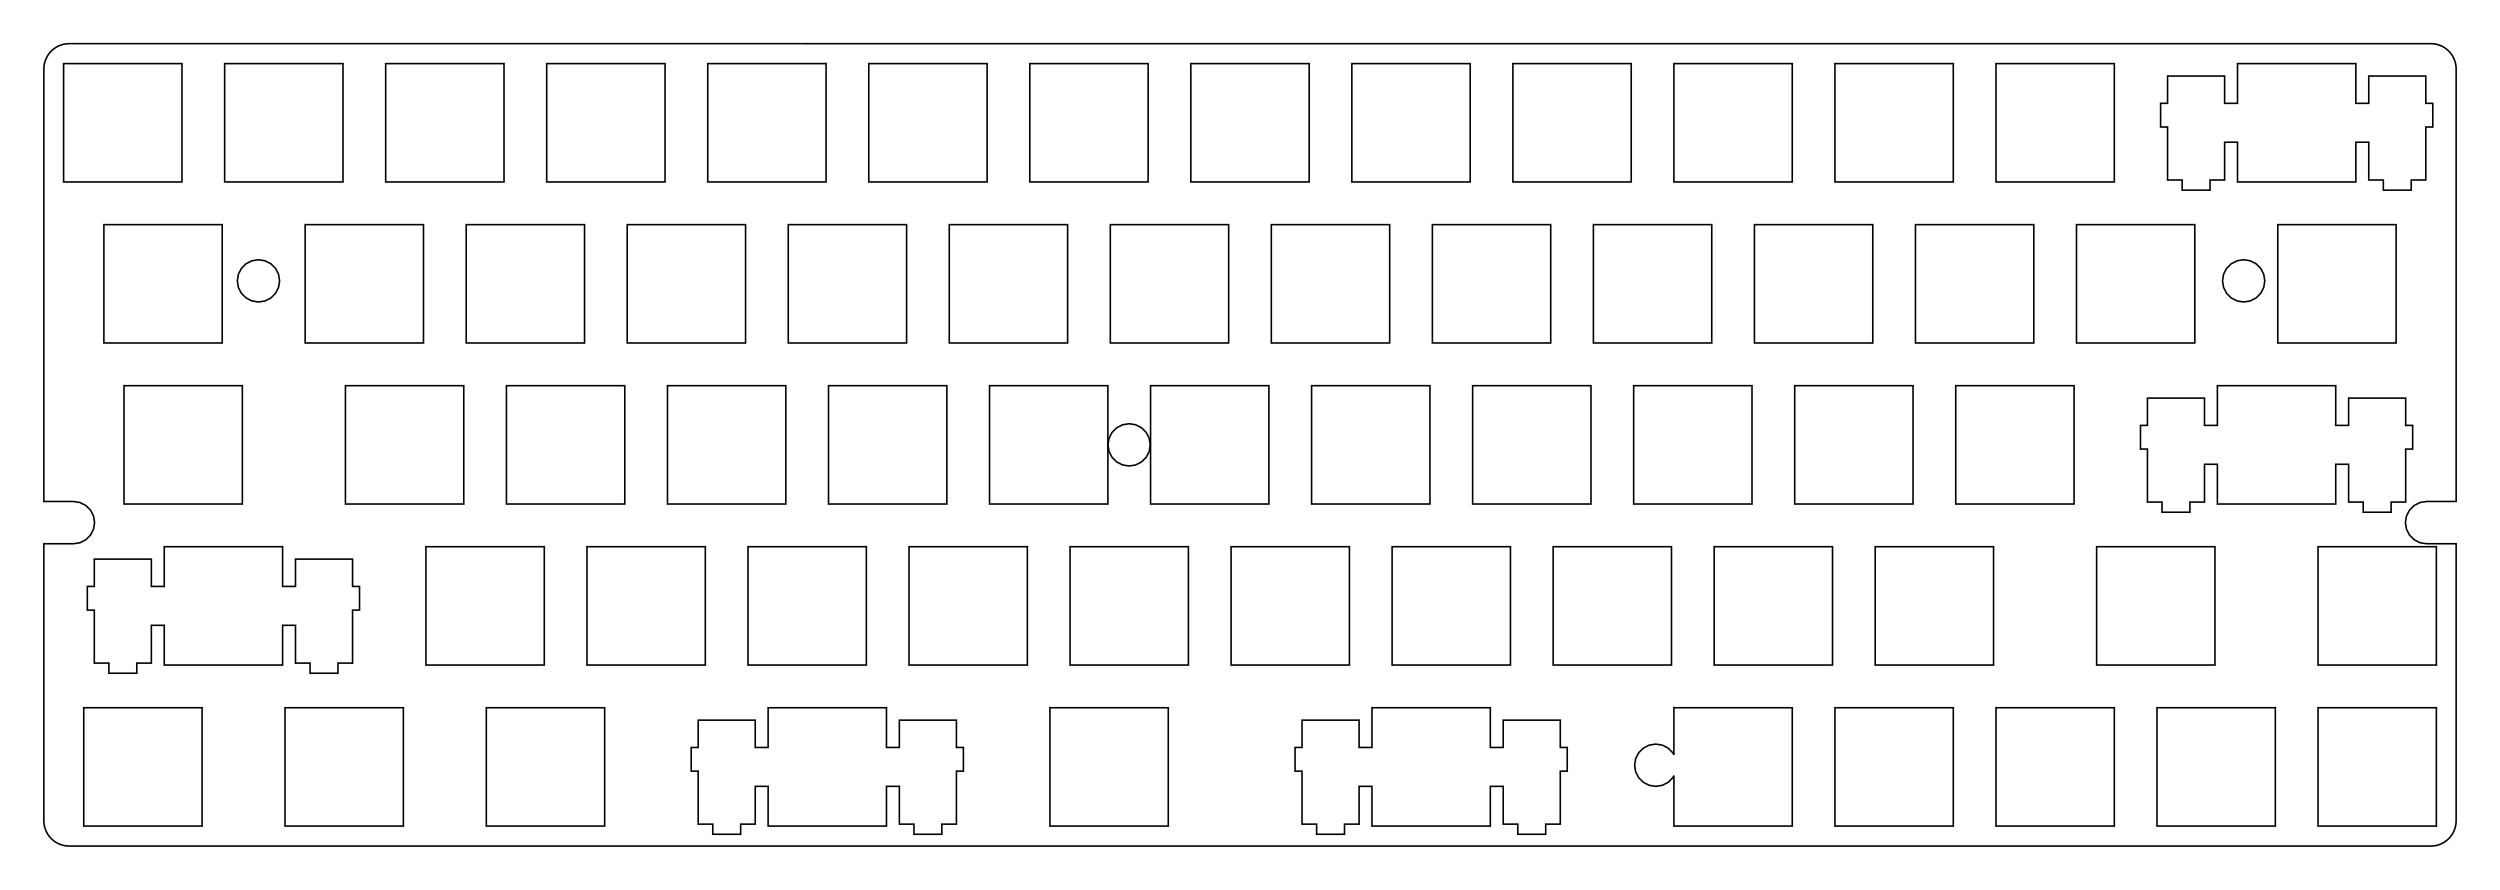 <?xml version="1.0"?>
<!-- Generated by SVGo -->
<svg width="295.752mm" height="105.252mm"
     viewBox="0.000 0.000 295.752 105.252"
     xmlns="http://www.w3.org/2000/svg" 
     xmlns:xlink="http://www.w3.org/1999/xlink">
<polygon points="287.564,5.163 287.799,5.172 288.034,5.199 288.264,5.245 288.491,5.309 288.712,5.391 288.925,5.489 289.131,5.605 289.327,5.735 289.512,5.881 289.685,6.041 289.845,6.214 289.991,6.399 290.121,6.595 290.237,6.801 290.335,7.014 290.417,7.235 290.481,7.462 290.527,7.693 290.554,7.927 290.564,8.163 290.564,59.326 287.063,59.326 286.290,59.448 285.594,59.803 285.041,60.356 284.686,61.053 284.564,61.825 284.686,62.599 285.041,63.295 285.594,63.849 286.290,64.204 287.063,64.326 290.564,64.326 290.564,97.090 290.554,97.325 290.527,97.558 290.481,97.790 290.417,98.016 290.335,98.237 290.237,98.451 290.121,98.656 289.991,98.852 289.845,99.037 289.685,99.210 289.512,99.370 289.327,99.516 289.131,99.647 288.925,99.763 288.712,99.861 288.491,99.942 288.264,100.007 288.034,100.052 287.799,100.079 287.564,100.090 8.189,100.090 7.953,100.079 7.719,100.052 7.488,100.007 7.261,99.942 7.040,99.861 6.827,99.763 6.621,99.647 6.425,99.516 6.240,99.370 6.067,99.210 5.907,99.037 5.761,98.852 5.631,98.656 5.515,98.451 5.417,98.237 5.335,98.016 5.271,97.790 5.225,97.558 5.198,97.325 5.188,97.088 5.188,64.326 8.689,64.326 9.462,64.204 10.158,63.849 10.711,63.295 11.066,62.599 11.189,61.826 11.066,61.053 10.711,60.356 10.158,59.803 9.462,59.448 8.690,59.326 5.188,59.326 5.189,8.163 5.198,7.927 5.225,7.693 5.271,7.462 5.335,7.235 5.417,7.014 5.515,6.801 5.631,6.595 5.761,6.399 5.907,6.214 6.067,6.041 6.240,5.881 6.425,5.735 6.621,5.605 6.827,5.489 7.040,5.391 7.261,5.309 7.488,5.245 7.719,5.199 7.953,5.172 8.189,5.162" style="fill:none;stroke-width:0.05mm;stroke:black"/>
<polygon points="90.870,83.725 90.870,88.425 89.345,88.425 89.345,85.195 82.595,85.195 82.595,88.425 81.770,88.425 81.770,91.225 82.595,91.225 82.595,97.495 84.320,97.495 84.320,98.695 87.620,98.695 87.620,97.495 89.345,97.495 89.345,93.025 90.870,93.025 90.870,97.725 104.870,97.725 104.870,93.025 106.395,93.025 106.395,97.495 108.120,97.495 108.120,98.695 111.419,98.695 111.419,97.495 113.145,97.495 113.145,91.225 113.970,91.225 113.970,88.425 113.145,88.425 113.145,85.195 106.395,85.195 106.395,88.425 104.870,88.425 104.870,83.725" style="fill:none;stroke-width:0.05mm;stroke:black"/>
<polygon points="162.306,83.725 162.306,88.425 160.781,88.425 160.781,85.195 154.031,85.195 154.031,88.425 153.207,88.425 153.207,91.225 154.031,91.225 154.031,97.495 155.757,97.495 155.757,98.695 159.056,98.695 159.056,97.495 160.781,97.495 160.781,93.025 162.306,93.025 162.306,97.725 176.306,97.725 176.306,93.025 177.832,93.025 177.832,97.495 179.556,97.495 179.556,98.695 182.857,98.695 182.857,97.495 184.582,97.495 184.582,91.225 185.406,91.225 185.406,88.425 184.582,88.425 184.582,85.195 177.832,85.195 177.832,88.425 176.306,88.425 176.306,83.725" style="fill:none;stroke-width:0.05mm;stroke:black"/>
<polygon points="9.907,83.725 9.907,97.725 23.907,97.725 23.907,83.725" style="fill:none;stroke-width:0.05mm;stroke:black"/>
<polygon points="33.719,83.725 33.719,97.725 47.719,97.725 47.719,83.725" style="fill:none;stroke-width:0.05mm;stroke:black"/>
<polygon points="57.532,83.725 57.532,97.725 71.532,97.725 71.532,83.725" style="fill:none;stroke-width:0.05mm;stroke:black"/>
<polygon points="124.207,83.725 124.207,97.725 138.207,97.725 138.207,83.725" style="fill:none;stroke-width:0.05mm;stroke:black"/>
<polygon points="198.025,83.725 198.025,89.305 197.899,89.056 197.346,88.504 196.649,88.148 195.876,88.026 195.103,88.148 194.406,88.504 193.853,89.056 193.499,89.754 193.376,90.526 193.499,91.299 193.853,91.995 194.406,92.549 195.103,92.903 195.876,93.026 196.649,92.903 197.346,92.549 197.899,91.995 198.025,91.746 198.025,97.725 212.025,97.725 212.025,83.725" style="fill:none;stroke-width:0.05mm;stroke:black"/>
<polygon points="217.076,83.725 217.076,97.725 231.076,97.725 231.076,83.725" style="fill:none;stroke-width:0.05mm;stroke:black"/>
<polygon points="236.126,83.725 236.126,97.725 250.126,97.725 250.126,83.725" style="fill:none;stroke-width:0.05mm;stroke:black"/>
<polygon points="255.175,83.725 255.175,97.725 269.175,97.725 269.175,83.725" style="fill:none;stroke-width:0.05mm;stroke:black"/>
<polygon points="274.225,83.725 274.225,97.725 288.225,97.725 288.225,83.725" style="fill:none;stroke-width:0.05mm;stroke:black"/>
<polygon points="19.431,64.675 19.431,69.376 17.907,69.376 17.907,66.145 11.157,66.145 11.157,69.376 10.332,69.376 10.332,72.175 11.157,72.175 11.157,78.445 12.882,78.445 12.882,79.645 16.181,79.645 16.181,78.445 17.907,78.445 17.907,73.975 19.431,73.975 19.431,78.675 33.431,78.675 33.431,73.975 34.957,73.975 34.957,78.445 36.681,78.445 36.681,79.645 39.981,79.645 39.981,78.445 41.707,78.445 41.707,72.175 42.532,72.175 42.532,69.376 41.707,69.376 41.707,66.145 34.957,66.145 34.957,69.376 33.431,69.376 33.431,64.675" style="fill:none;stroke-width:0.05mm;stroke:black"/>
<polygon points="50.389,64.675 50.389,78.675 64.389,78.675 64.389,64.675" style="fill:none;stroke-width:0.05mm;stroke:black"/>
<polygon points="69.439,64.675 69.439,78.675 83.439,78.675 83.439,64.675" style="fill:none;stroke-width:0.05mm;stroke:black"/>
<polygon points="88.489,64.675 88.489,78.675 102.489,78.675 102.489,64.675" style="fill:none;stroke-width:0.05mm;stroke:black"/>
<polygon points="107.538,64.675 107.538,78.675 121.538,78.675 121.538,64.675" style="fill:none;stroke-width:0.05mm;stroke:black"/>
<polygon points="126.589,64.675 126.589,78.675 140.589,78.675 140.589,64.675" style="fill:none;stroke-width:0.05mm;stroke:black"/>
<polygon points="145.638,64.675 145.638,78.675 159.638,78.675 159.638,64.675" style="fill:none;stroke-width:0.05mm;stroke:black"/>
<polygon points="164.689,64.675 164.689,78.675 178.689,78.675 178.689,64.675" style="fill:none;stroke-width:0.05mm;stroke:black"/>
<polygon points="183.739,64.675 183.739,78.675 197.739,78.675 197.739,64.675" style="fill:none;stroke-width:0.05mm;stroke:black"/>
<polygon points="202.788,64.675 202.788,78.675 216.788,78.675 216.788,64.675" style="fill:none;stroke-width:0.05mm;stroke:black"/>
<polygon points="221.839,64.675 221.839,78.675 235.839,78.675 235.839,64.675" style="fill:none;stroke-width:0.05mm;stroke:black"/>
<polygon points="248.031,64.675 248.031,78.675 262.031,78.675 262.031,64.675" style="fill:none;stroke-width:0.05mm;stroke:black"/>
<polygon points="274.225,64.675 274.225,78.675 288.225,78.675 288.225,64.675" style="fill:none;stroke-width:0.05mm;stroke:black"/>
<polygon points="262.318,45.626 262.318,50.325 260.794,50.325 260.794,47.096 254.044,47.096 254.044,50.325 253.220,50.325 253.220,53.126 254.044,53.126 254.044,59.395 255.769,59.395 255.769,60.596 259.068,60.596 259.068,59.395 260.794,59.395 260.794,54.925 262.318,54.925 262.318,59.626 276.319,59.626 276.319,54.925 277.844,54.925 277.844,59.395 279.569,59.395 279.569,60.596 282.869,60.596 282.869,59.395 284.594,59.395 284.594,53.126 285.419,53.126 285.419,50.325 284.594,50.325 284.594,47.096 277.844,47.096 277.844,50.325 276.319,50.325 276.319,45.626" style="fill:none;stroke-width:0.05mm;stroke:black"/>
<polygon points="14.670,45.626 14.670,59.626 28.670,59.626 28.670,45.626" style="fill:none;stroke-width:0.05mm;stroke:black"/>
<polygon points="40.864,45.626 40.864,59.626 54.864,59.626 54.864,45.626" style="fill:none;stroke-width:0.05mm;stroke:black"/>
<polygon points="59.912,45.626 59.912,59.626 73.913,59.626 73.913,45.626" style="fill:none;stroke-width:0.05mm;stroke:black"/>
<polygon points="78.963,45.626 78.963,59.626 92.963,59.626 92.963,45.626" style="fill:none;stroke-width:0.05mm;stroke:black"/>
<polygon points="98.013,45.626 98.013,59.626 112.013,59.626 112.013,45.626" style="fill:none;stroke-width:0.05mm;stroke:black"/>
<polygon points="117.062,45.626 117.062,59.626 131.064,59.626 131.064,45.626" style="fill:none;stroke-width:0.05mm;stroke:black"/>
<polygon points="136.113,45.626 136.113,59.626 150.113,59.626 150.113,45.626" style="fill:none;stroke-width:0.05mm;stroke:black"/>
<polygon points="155.163,45.626 155.163,59.626 169.163,59.626 169.163,45.626" style="fill:none;stroke-width:0.05mm;stroke:black"/>
<polygon points="174.214,45.626 174.214,59.626 188.214,59.626 188.214,45.626" style="fill:none;stroke-width:0.05mm;stroke:black"/>
<polygon points="193.263,45.626 193.263,59.626 207.263,59.626 207.263,45.626" style="fill:none;stroke-width:0.05mm;stroke:black"/>
<polygon points="212.314,45.626 212.314,59.626 226.314,59.626 226.314,45.626" style="fill:none;stroke-width:0.05mm;stroke:black"/>
<polygon points="231.364,45.626 231.364,59.626 245.364,59.626 245.364,45.626" style="fill:none;stroke-width:0.05mm;stroke:black"/>
<polygon points="132.804,50.248 132.107,50.603 131.554,51.157 131.197,51.853 131.077,52.627 131.197,53.398 131.554,54.096 132.107,54.648 132.804,55.004 133.577,55.127 134.349,55.004 135.046,54.648 135.599,54.096 135.953,53.398 136.077,52.627 135.953,51.853 135.599,51.157 135.046,50.603 134.349,50.248 133.577,50.127" style="fill:none;stroke-width:0.05mm;stroke:black"/>
<polygon points="12.289,26.575 12.289,40.575 26.289,40.575 26.289,26.575" style="fill:none;stroke-width:0.05mm;stroke:black"/>
<polygon points="36.100,26.575 36.100,40.575 50.100,40.575 50.100,26.575" style="fill:none;stroke-width:0.05mm;stroke:black"/>
<polygon points="55.151,26.575 55.151,40.575 69.151,40.575 69.151,26.575" style="fill:none;stroke-width:0.05mm;stroke:black"/>
<polygon points="74.201,26.575 74.201,40.575 88.201,40.575 88.201,26.575" style="fill:none;stroke-width:0.05mm;stroke:black"/>
<polygon points="93.251,26.575 93.251,40.575 107.251,40.575 107.251,26.575" style="fill:none;stroke-width:0.05mm;stroke:black"/>
<polygon points="112.300,26.575 112.300,40.575 126.300,40.575 126.300,26.575" style="fill:none;stroke-width:0.05mm;stroke:black"/>
<polygon points="131.351,26.575 131.351,40.575 145.351,40.575 145.351,26.575" style="fill:none;stroke-width:0.05mm;stroke:black"/>
<polygon points="150.400,26.575 150.400,40.575 164.400,40.575 164.400,26.575" style="fill:none;stroke-width:0.05mm;stroke:black"/>
<polygon points="169.451,26.575 169.451,40.575 183.451,40.575 183.451,26.575" style="fill:none;stroke-width:0.05mm;stroke:black"/>
<polygon points="188.501,26.575 188.501,40.575 202.501,40.575 202.501,26.575" style="fill:none;stroke-width:0.05mm;stroke:black"/>
<polygon points="207.550,26.575 207.550,40.575 221.550,40.575 221.550,26.575" style="fill:none;stroke-width:0.05mm;stroke:black"/>
<polygon points="226.601,26.575 226.601,40.575 240.601,40.575 240.601,26.575" style="fill:none;stroke-width:0.05mm;stroke:black"/>
<polygon points="245.650,26.575 245.650,40.575 259.650,40.575 259.650,26.575" style="fill:none;stroke-width:0.05mm;stroke:black"/>
<polygon points="269.463,26.575 269.463,40.575 283.463,40.575 283.463,26.575" style="fill:none;stroke-width:0.05mm;stroke:black"/>
<polygon points="29.803,30.848 29.107,31.203 28.553,31.756 28.199,32.453 28.077,33.227 28.199,33.998 28.553,34.695 29.107,35.248 29.803,35.603 30.577,35.727 31.349,35.603 32.046,35.248 32.597,34.695 32.954,33.998 33.076,33.227 32.954,32.453 32.597,31.756 32.046,31.203 31.349,30.848 30.577,30.726" style="fill:none;stroke-width:0.05mm;stroke:black"/>
<polygon points="264.653,30.848 263.956,31.203 263.403,31.756 263.048,32.453 262.926,33.227 263.048,33.998 263.403,34.695 263.956,35.248 264.653,35.603 265.426,35.727 266.198,35.603 266.895,35.248 267.448,34.695 267.803,33.998 267.926,33.227 267.803,32.453 267.448,31.756 266.895,31.203 266.198,30.848 265.426,30.726" style="fill:none;stroke-width:0.05mm;stroke:black"/>
<polygon points="264.700,7.525 264.700,12.225 263.175,12.225 263.175,8.995 256.425,8.995 256.425,12.225 255.601,12.225 255.601,15.025 256.425,15.025 256.425,21.296 258.150,21.296 258.150,22.495 261.450,22.495 261.450,21.296 263.175,21.296 263.175,16.825 264.700,16.825 264.700,21.525 278.700,21.525 278.700,16.825 280.225,16.825 280.225,21.296 281.950,21.296 281.950,22.495 285.250,22.495 285.250,21.296 286.975,21.296 286.975,15.025 287.800,15.025 287.800,12.225 286.975,12.225 286.975,8.995 280.225,8.995 280.225,12.225 278.700,12.225 278.700,7.525" style="fill:none;stroke-width:0.05mm;stroke:black"/>
<polygon points="7.526,7.525 7.526,21.525 21.526,21.525 21.526,7.525" style="fill:none;stroke-width:0.05mm;stroke:black"/>
<polygon points="26.576,7.525 26.576,21.525 40.576,21.525 40.576,7.525" style="fill:none;stroke-width:0.05mm;stroke:black"/>
<polygon points="45.626,7.525 45.626,21.525 59.626,21.525 59.626,7.525" style="fill:none;stroke-width:0.05mm;stroke:black"/>
<polygon points="64.675,7.525 64.675,21.525 78.675,21.525 78.675,7.525" style="fill:none;stroke-width:0.05mm;stroke:black"/>
<polygon points="83.726,7.525 83.726,21.525 97.726,21.525 97.726,7.525" style="fill:none;stroke-width:0.05mm;stroke:black"/>
<polygon points="102.776,7.525 102.776,21.525 116.776,21.525 116.776,7.525" style="fill:none;stroke-width:0.05mm;stroke:black"/>
<polygon points="121.826,7.525 121.826,21.525 135.826,21.525 135.826,7.525" style="fill:none;stroke-width:0.05mm;stroke:black"/>
<polygon points="140.876,7.525 140.876,21.525 154.876,21.525 154.876,7.525" style="fill:none;stroke-width:0.05mm;stroke:black"/>
<polygon points="159.925,7.525 159.925,21.525 173.925,21.525 173.925,7.525" style="fill:none;stroke-width:0.05mm;stroke:black"/>
<polygon points="178.976,7.525 178.976,21.525 192.976,21.525 192.976,7.525" style="fill:none;stroke-width:0.05mm;stroke:black"/>
<polygon points="198.025,7.525 198.025,21.525 212.025,21.525 212.025,7.525" style="fill:none;stroke-width:0.05mm;stroke:black"/>
<polygon points="217.076,7.525 217.076,21.525 231.076,21.525 231.076,7.525" style="fill:none;stroke-width:0.05mm;stroke:black"/>
<polygon points="236.126,7.525 236.126,21.525 250.126,21.525 250.126,7.525" style="fill:none;stroke-width:0.05mm;stroke:black"/>
</svg>
